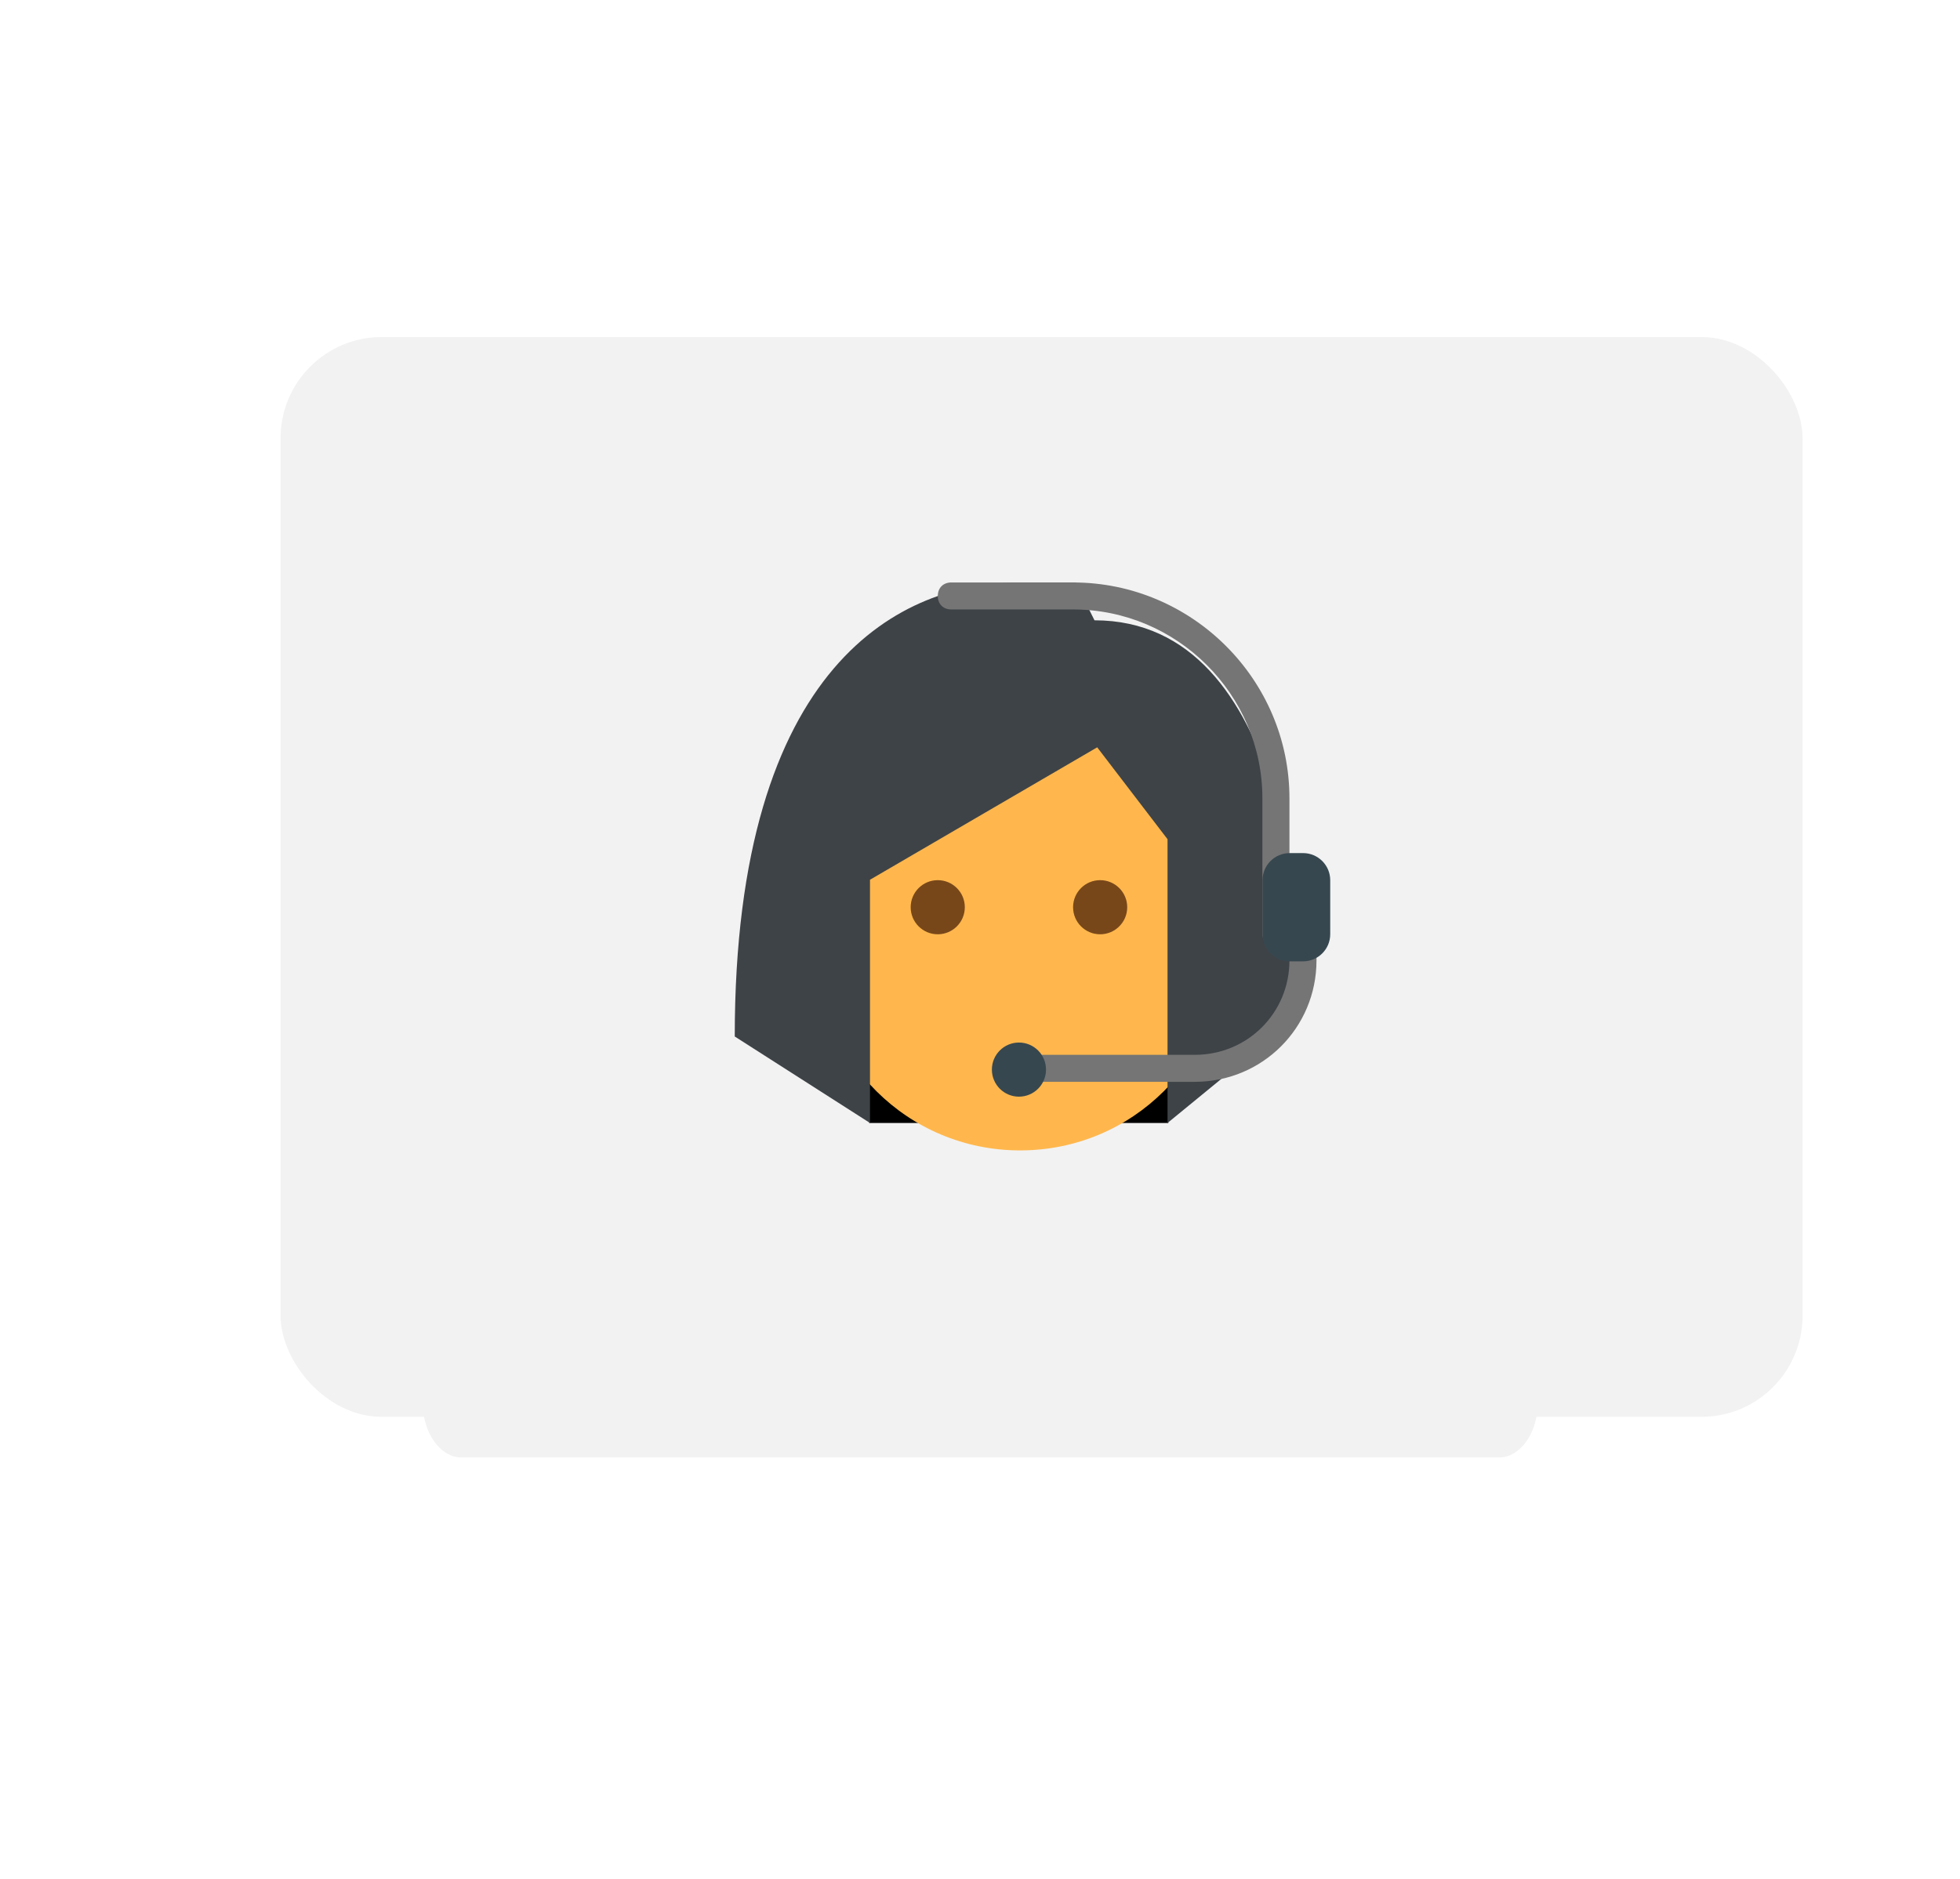 <svg width="971" height="931" viewBox="0 0 971 931" fill="none" xmlns="http://www.w3.org/2000/svg">
<g filter="url(#filter0_d_133_19)">
<path d="M721.679 188.657H207.832C197.173 188.657 188.532 200.898 188.532 215.997V673.937C188.532 689.037 197.173 701.277 207.832 701.277H721.679C732.338 701.277 740.979 689.037 740.979 673.937V215.997C740.979 200.898 732.338 188.657 721.679 188.657Z" fill="#F2F2F2"/>
</g>
<rect x="139" y="167" width="754" height="535" rx="50.086" fill="#F2F2F2"/>
<path d="M430.613 476.198H578.792V556.406H430.613V476.198Z" fill="black"/>
<path d="M410.93 476.322C425.742 476.322 437.749 464.315 437.749 449.504C437.749 434.692 425.742 422.686 410.93 422.686C396.119 422.686 384.112 434.692 384.112 449.504C384.112 464.315 396.119 476.322 410.93 476.322Z" fill="#FFA726"/>
<path d="M598.657 476.322C613.468 476.322 625.475 464.315 625.475 449.504C625.475 434.692 613.468 422.686 598.657 422.686C583.846 422.686 571.839 434.692 571.839 449.504C571.839 464.315 583.846 476.322 598.657 476.322Z" fill="#FFA726"/>
<path d="M605.981 402.955C605.981 318.096 404.783 347.496 404.783 402.955V469.773C404.783 525.232 449.717 570 505.382 570C561.047 570 605.981 525.232 605.981 469.773V402.955Z" fill="#FFB74D"/>
<path d="M545.021 462.913C552.427 462.913 558.43 456.91 558.43 449.504C558.43 442.098 552.427 436.095 545.021 436.095C537.616 436.095 531.612 442.098 531.612 449.504C531.612 456.91 537.616 462.913 545.021 462.913Z" fill="#784719"/>
<path d="M464.567 462.913C471.973 462.913 477.976 456.91 477.976 449.504C477.976 442.098 471.973 436.095 464.567 436.095C457.162 436.095 451.158 442.098 451.158 449.504C451.158 456.91 457.162 462.913 464.567 462.913Z" fill="#784719"/>
<path d="M504.702 288.595C447.751 288.595 364 327.428 364 513.556L431.001 556.406V435.891L543.563 370.277L578.404 415.805V556.406L645.405 501.504C645.405 464.011 639.375 307.342 542.223 307.342L532.843 288.595H504.702Z" fill="#3E4347"/>
<path d="M645.502 435.709C641.482 435.709 638.802 438.384 638.802 442.396V395.587C638.802 336.742 590.561 288.595 531.6 288.595H471.299C467.279 288.595 464.599 291.27 464.599 295.282C464.599 299.294 467.279 301.969 471.299 301.969H531.6C583.191 301.969 625.401 344.097 625.401 395.587V462.457C625.401 466.469 628.081 469.144 632.102 469.144C636.122 469.144 638.802 466.469 638.802 462.457V475.831C638.802 501.91 618.031 522.64 591.901 522.64H504.799C500.779 522.64 498.099 525.315 498.099 529.327C498.099 533.339 500.779 536.014 504.799 536.014H591.901C625.401 536.014 652.202 509.266 652.202 475.831V442.396C652.202 438.384 649.522 435.709 645.502 435.709Z" fill="#757575"/>
<path d="M645.592 422.686H638.887C631.512 422.686 625.478 428.72 625.478 436.095V462.913C625.478 470.288 631.512 476.322 638.887 476.322H645.592C652.967 476.322 659.001 470.288 659.001 462.913V436.095C659.001 428.72 652.967 422.686 645.592 422.686Z" fill="#37474F"/>
<path d="M504.796 543.367C512.201 543.367 518.205 537.364 518.205 529.958C518.205 522.552 512.201 516.549 504.796 516.549C497.39 516.549 491.387 522.552 491.387 529.958C491.387 537.364 497.39 543.367 504.796 543.367Z" fill="#37474F"/>
<defs>
<filter id="filter0_d_133_19" x="0.711" y="0.836" width="969.826" height="929.999" filterUnits="userSpaceOnUse" color-interpolation-filters="sRGB">
<feFlood flood-opacity="0" result="BackgroundImageFix"/>
<feColorMatrix in="SourceAlpha" type="matrix" values="0 0 0 0 0 0 0 0 0 0 0 0 0 0 0 0 0 0 127 0" result="hardAlpha"/>
<feOffset dx="20.869" dy="20.869"/>
<feGaussianBlur stdDeviation="104.345"/>
<feComposite in2="hardAlpha" operator="out"/>
<feColorMatrix type="matrix" values="0 0 0 0 0.742 0 0 0 0 0.742 0 0 0 0 0.742 0 0 0 0.35 0"/>
<feBlend mode="normal" in2="BackgroundImageFix" result="effect1_dropShadow_133_19"/>
<feBlend mode="normal" in="SourceGraphic" in2="effect1_dropShadow_133_19" result="shape"/>
</filter>
</defs>
</svg>
